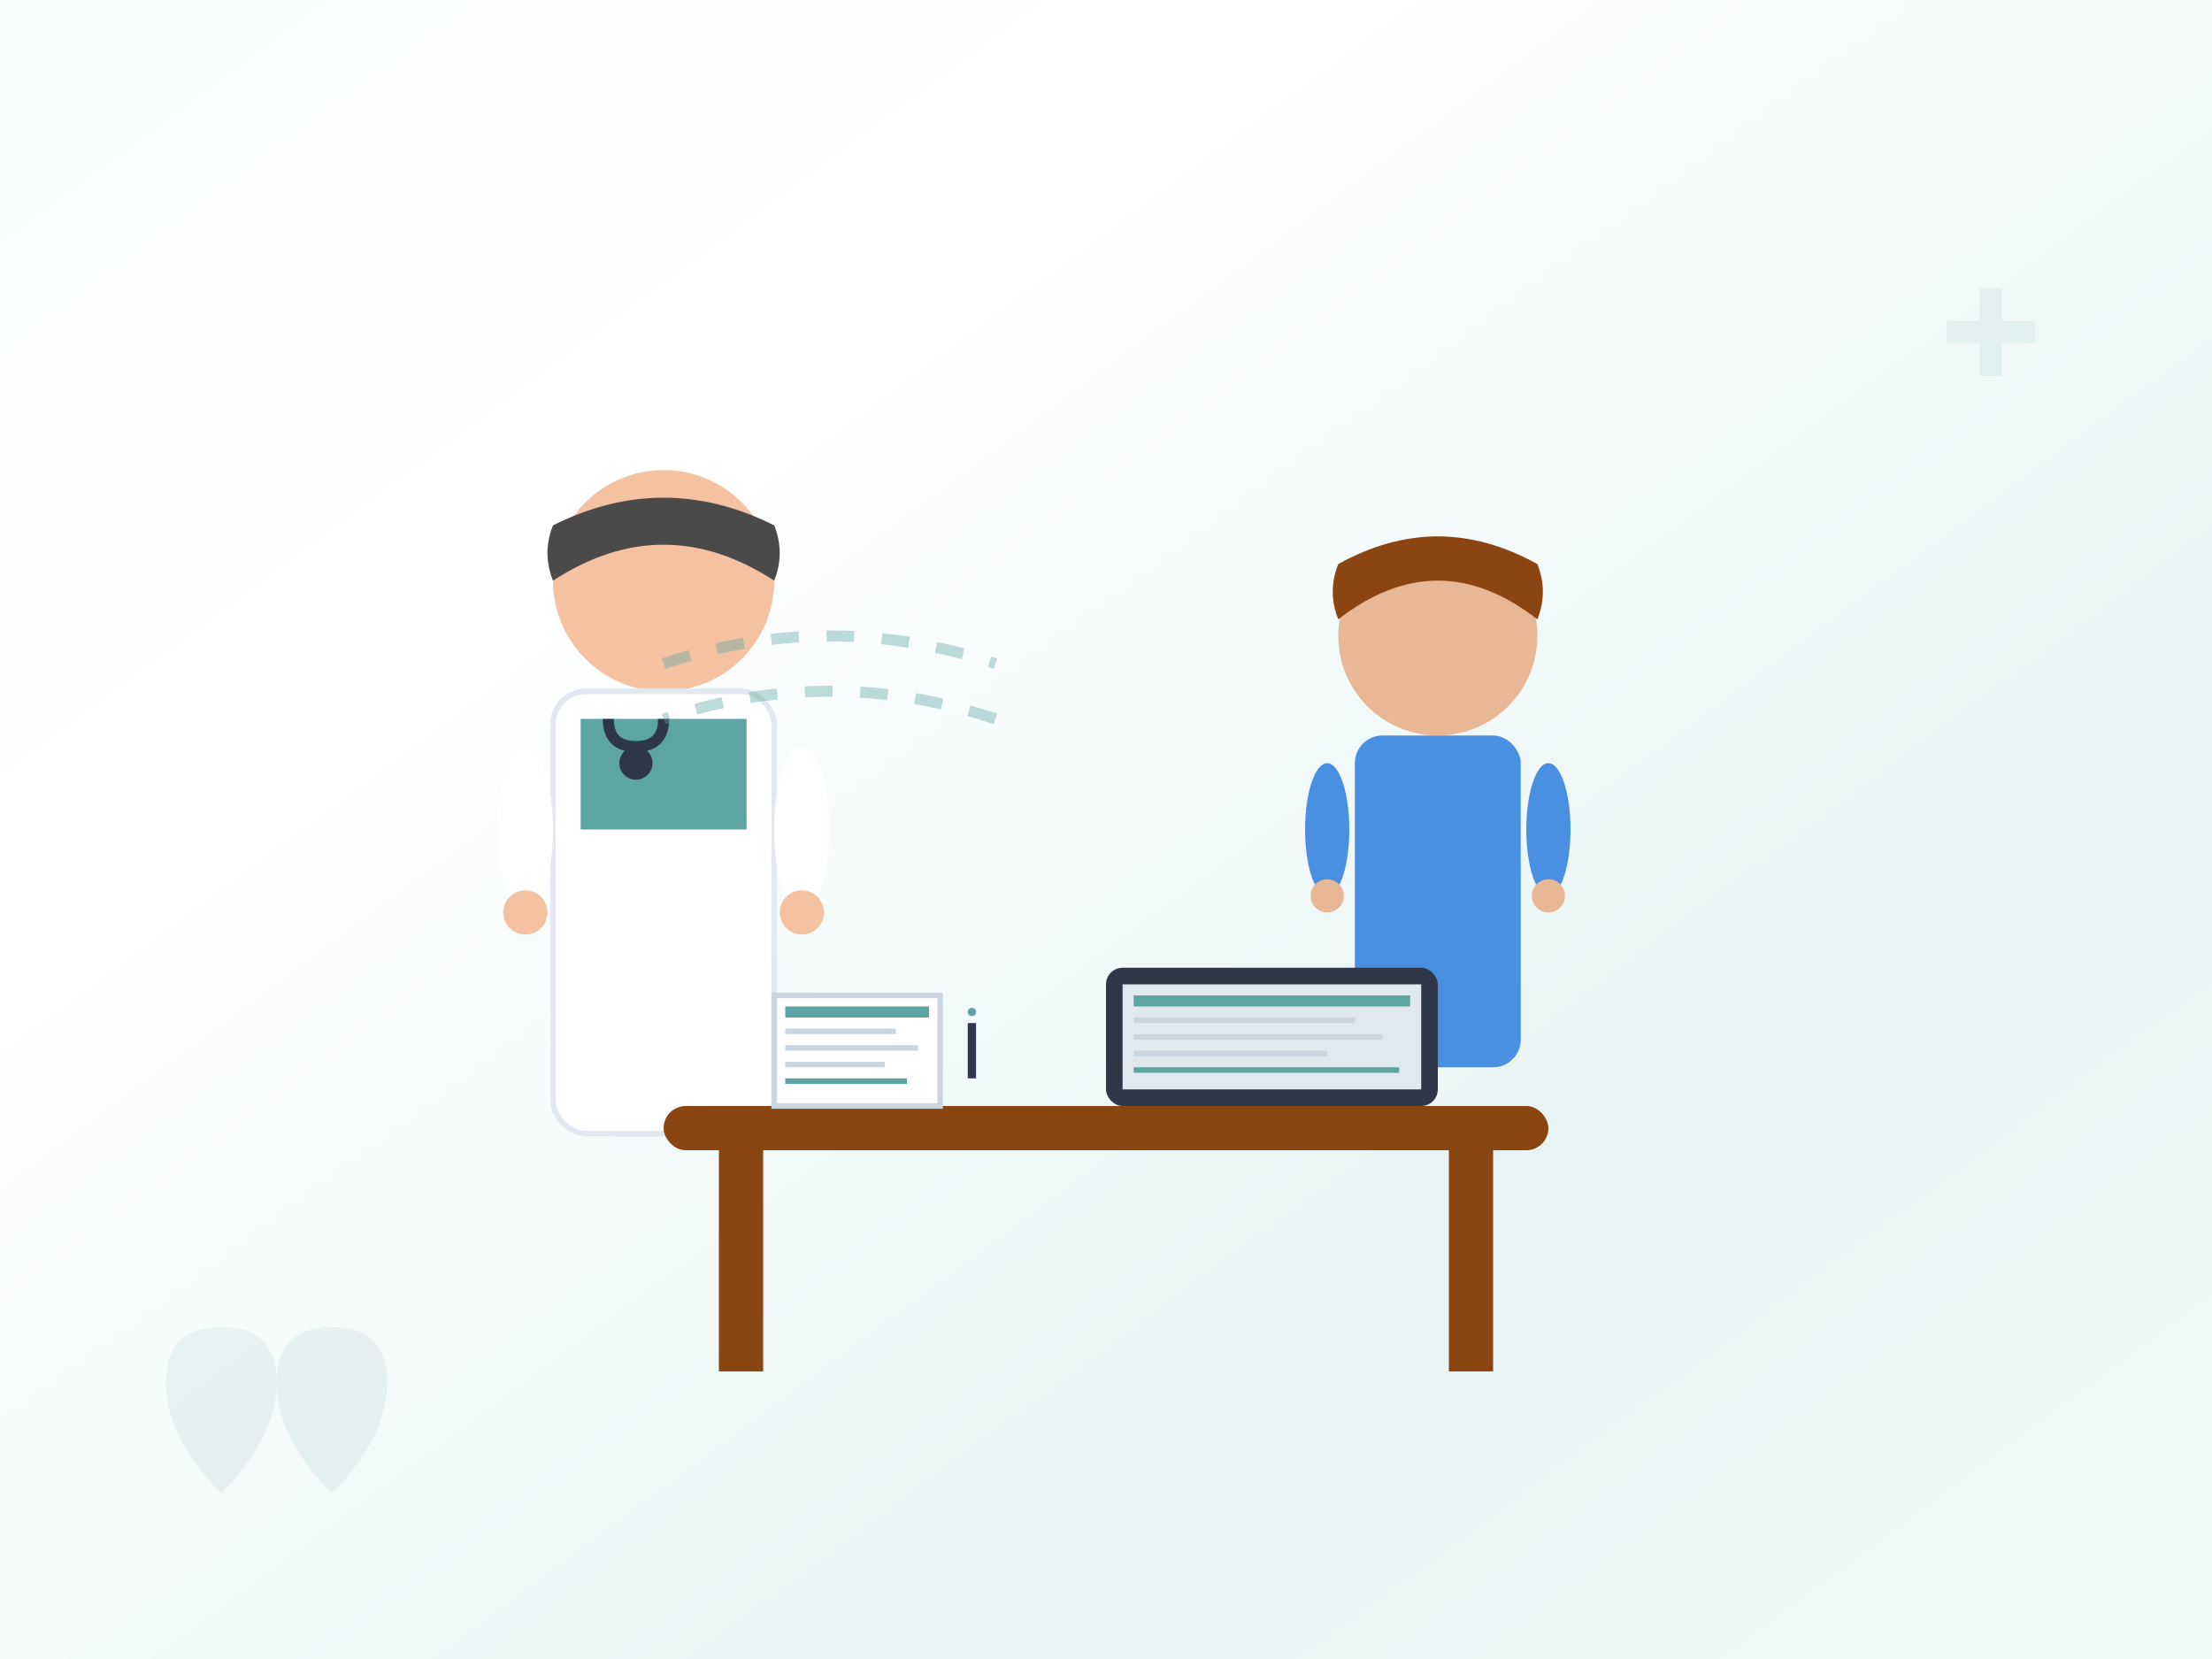 <svg width="400" height="300" viewBox="0 0 400 300" fill="none" xmlns="http://www.w3.org/2000/svg">
  <rect x="0" y="0" width="400" height="300" fill="#808080" stroke="none"/>
  <!-- Background -->
  <rect width="400" height="300" fill="url(#bgGradient3)"/>
  
  <!-- Doctor -->
  <g transform="translate(80, 80)">
    <!-- Head -->
    <circle cx="40" cy="25" r="20" fill="#F4C2A1"/>
    
    <!-- Hair -->
    <path d="M20 15 Q40 5 60 15 Q62 20 60 25 Q40 12 20 25 Q18 20 20 15" fill="#4A4A4A"/>
    
    <!-- Lab Coat -->
    <rect x="20" y="45" width="40" height="80" rx="6" fill="white" stroke="#E2E8F0" stroke-width="1"/>
    
    <!-- Shirt -->
    <rect x="25" y="50" width="30" height="20" fill="#5DA5A3"/>
    
    <!-- Arms -->
    <ellipse cx="15" cy="70" rx="5" ry="15" fill="white"/>
    <ellipse cx="65" cy="70" rx="5" ry="15" fill="white"/>
    
    <!-- Hands -->
    <circle cx="15" cy="85" r="4" fill="#F4C2A1"/>
    <circle cx="65" cy="85" r="4" fill="#F4C2A1"/>
    
    <!-- Stethoscope -->
    <path d="M30 50 Q30 55 35 55 Q40 55 40 50" stroke="#2D3748" stroke-width="2" fill="none"/>
    <circle cx="35" cy="58" r="3" fill="#2D3748"/>
  </g>
  
  <!-- Patient -->
  <g transform="translate(220, 90)">
    <!-- Head -->
    <circle cx="40" cy="25" r="18" fill="#E8B896"/>
    
    <!-- Hair -->
    <path d="M22 12 Q40 2 58 12 Q60 17 58 22 Q40 8 22 22 Q20 17 22 12" fill="#8B4513"/>
    
    <!-- Clothing -->
    <rect x="25" y="43" width="30" height="60" rx="5" fill="#4A90E2"/>
    
    <!-- Arms -->
    <ellipse cx="20" cy="60" rx="4" ry="12" fill="#4A90E2"/>
    <ellipse cx="60" cy="60" rx="4" ry="12" fill="#4A90E2"/>
    
    <!-- Hands -->
    <circle cx="20" cy="72" r="3" fill="#E8B896"/>
    <circle cx="60" cy="72" r="3" fill="#E8B896"/>
  </g>
  
  <!-- Desk/Table -->
  <rect x="120" y="200" width="160" height="8" rx="4" fill="#8B4513"/>
  <rect x="130" y="208" width="8" height="40" fill="#8B4513"/>
  <rect x="262" y="208" width="8" height="40" fill="#8B4513"/>
  
  <!-- Medical Chart on Desk -->
  <rect x="140" y="180" width="30" height="20" fill="white" stroke="#CBD5E0" stroke-width="1"/>
  <rect x="142" y="182" width="26" height="2" fill="#5DA5A3"/>
  <rect x="142" y="186" width="20" height="1" fill="#CBD5E0"/>
  <rect x="142" y="189" width="24" height="1" fill="#CBD5E0"/>
  <rect x="142" y="192" width="18" height="1" fill="#CBD5E0"/>
  <rect x="142" y="195" width="22" height="1" fill="#5DA5A3"/>
  
  <!-- Pen -->
  <rect x="175" y="185" width="1.5" height="10" fill="#2D3748"/>
  <circle cx="175.75" cy="183" r="0.75" fill="#5DA5A3"/>
  
  <!-- Computer/Tablet -->
  <rect x="200" y="175" width="60" height="25" rx="3" fill="#2D3748"/>
  <rect x="203" y="178" width="54" height="19" fill="#E2E8F0"/>
  
  <!-- Screen Content -->
  <rect x="205" y="180" width="50" height="2" fill="#5DA5A3"/>
  <rect x="205" y="184" width="40" height="1" fill="#CBD5E0"/>
  <rect x="205" y="187" width="45" height="1" fill="#CBD5E0"/>
  <rect x="205" y="190" width="35" height="1" fill="#CBD5E0"/>
  <rect x="205" y="193" width="48" height="1" fill="#5DA5A3"/>
  
  <!-- Communication Lines -->
  <g opacity="0.4">
    <path d="M120 120 Q150 110 180 120" stroke="#5DA5A3" stroke-width="2" fill="none" stroke-dasharray="5,5"/>
    <path d="M180 130 Q150 120 120 130" stroke="#5DA5A3" stroke-width="2" fill="none" stroke-dasharray="5,5"/>
  </g>
  
  <!-- Medical Background Elements -->
  <g opacity="0.1">
    <!-- Heart -->
    <path d="M30 250 Q30 240 40 240 Q50 240 50 250 Q50 260 40 270 Q30 260 30 250 Z" fill="#5DA5A3"/>
    <path d="M40 240 Q50 240 50 250 Q50 240 60 240 Q70 240 70 250 Q70 260 60 270 Q50 260 50 250" fill="#5DA5A3"/>
    
    <!-- Medical Cross -->
    <g transform="translate(350, 50)">
      <rect x="8" y="2" width="4" height="16" fill="#5DA5A3"/>
      <rect x="2" y="8" width="16" height="4" fill="#5DA5A3"/>
    </g>
  </g>
  
  <!-- Gradient Definitions -->
  <defs>
    <linearGradient id="bgGradient3" x1="0%" y1="0%" x2="100%" y2="100%">
      <stop offset="0%" stop-color="#F8FDFC"/>
      <stop offset="30%" stop-color="#FFFFFF"/>
      <stop offset="70%" stop-color="#E8F5F4"/>
      <stop offset="100%" stop-color="#F0F9F8"/>
    </linearGradient>
  </defs>
</svg> 